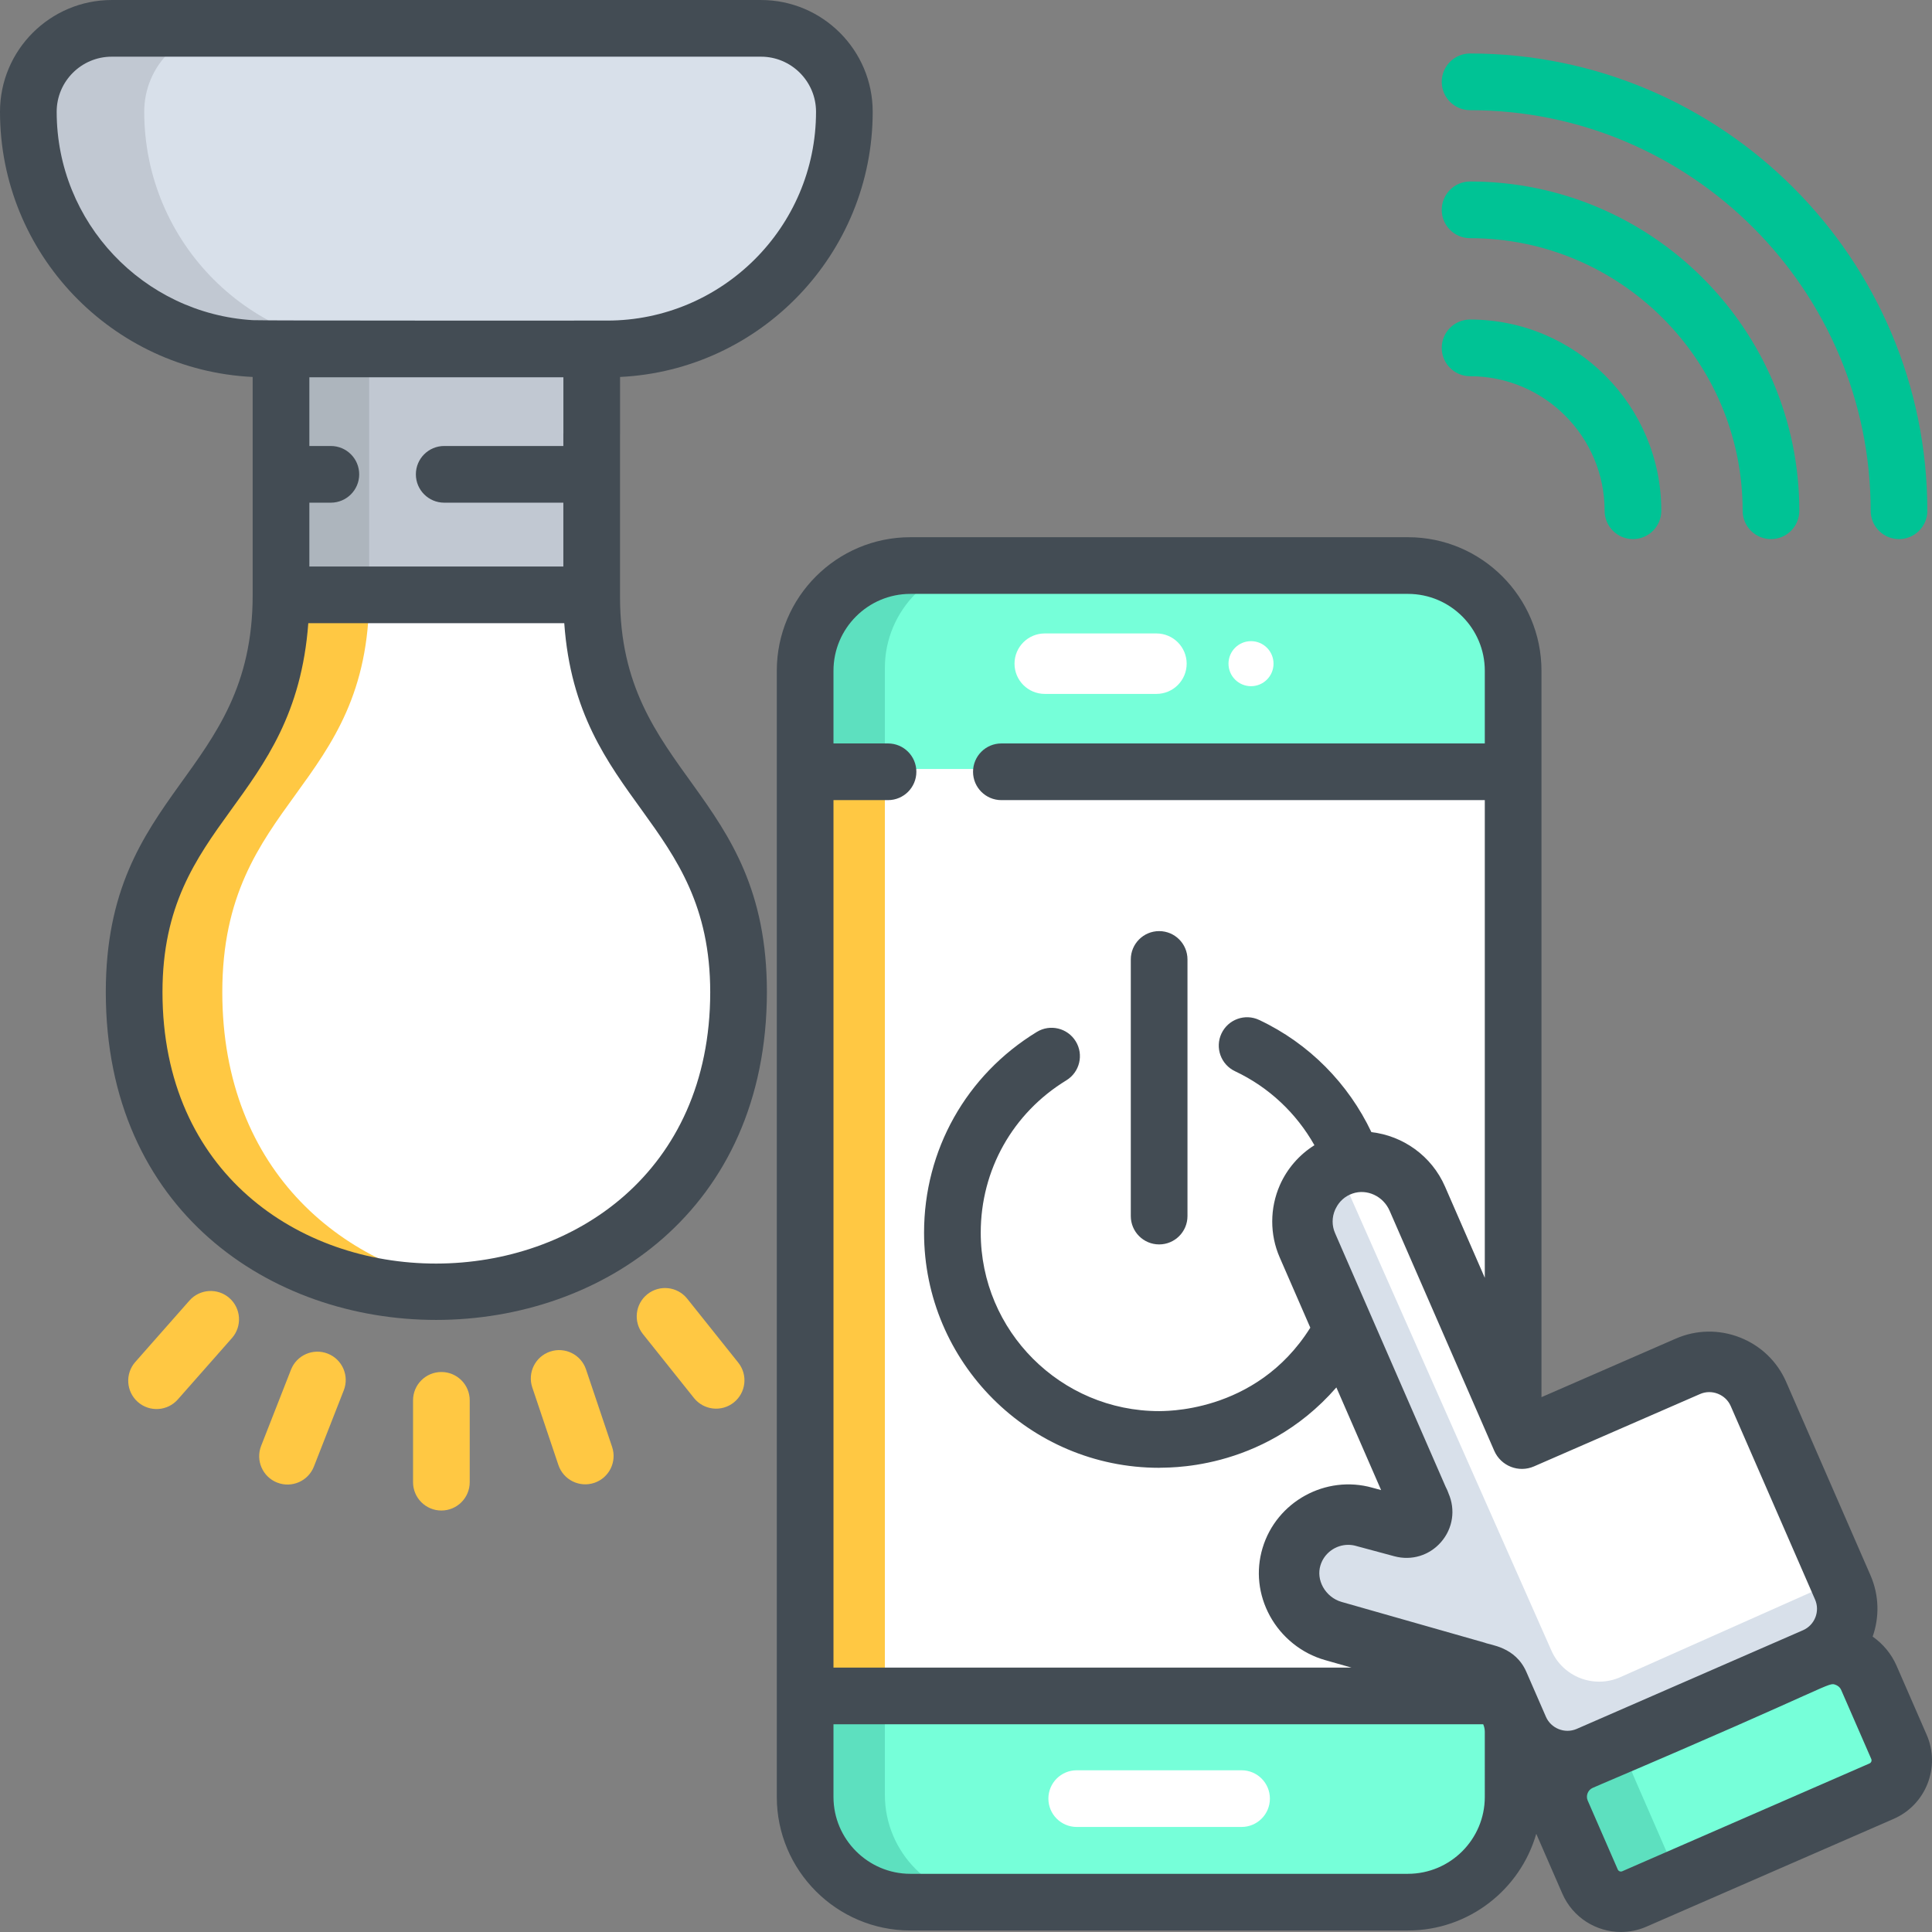 <?xml version="1.0" encoding="iso-8859-1"?>
<!-- Generator: Adobe Illustrator 19.0.0, SVG Export Plug-In . SVG Version: 6.00 Build 0)  -->
<svg version="1.1" id="Capa_1" xmlns="http://www.w3.org/2000/svg" xmlns:xlink="http://www.w3.org/1999/xlink" x="0px" y="0px"
	 viewBox="0 0 512 512" style="enable-background:new 0 0 512 512;" xml:space="preserve">
<rect x="0" y="0" width="512" height="512" fill="#808080" stroke="none"/>
<path style="fill:#ADB5BD;" d="M156.804,68.445v99.305H74.472V68.445c0-7.68,6.289-13.969,13.969-13.969h54.394
	C150.515,54.476,156.804,60.765,156.804,68.445z"/>
<path style="fill:#FFC843;" d="M195.727,262.981c-0.05,47.715-32.705,73.961-68.513,78.617
	c-43.509,5.668-91.665-20.498-91.665-78.687c0-51.19,38.923-53.493,38.923-105.263v-0.01h82.332v0.531
	C156.804,209.147,195.767,211.851,195.727,262.981z"/>
<path style="fill:#C1C8D2;" d="M156.804,68.445v99.305h-58.97V68.445c0-7.68,6.289-13.969,13.969-13.969h31.032
	C150.515,54.476,156.804,60.765,156.804,68.445z"/>
<path style="fill:#FFFFFF;" d="M195.727,262.981c-0.05,47.715-32.705,73.961-68.513,78.617
	c-35.749-4.656-68.303-30.852-68.303-78.687c0-51.19,38.923-53.493,38.923-105.263v-0.01h58.97v0.531
	C156.804,209.147,195.767,211.851,195.727,262.981z"/>
<path style="fill:#5DE0BF;" d="M401.236,176.99v298.661c0,15.343-12.555,27.898-27.898,27.898h-131.96
	c-15.343,0-27.898-12.555-27.898-27.898V176.99c0-15.343,12.555-27.898,27.898-27.898h131.96
	C388.68,149.092,401.236,161.647,401.236,176.99z"/>
<path style="fill:#76FFD9;" d="M401.236,176.99v298.661c0,15.343-12.555,27.898-27.898,27.898H262.397
	c-15.343,0-27.898-12.555-27.898-27.898V176.99c0-15.343,12.555-27.898,27.898-27.898h110.941
	C388.68,149.092,401.236,161.647,401.236,176.99z"/>
<rect x="213.481" y="203.788" style="fill:#FFFFFF;" width="187.756" height="245.074"/>
<rect x="213.481" y="203.788" style="fill:#FFC843;" width="21.019" height="245.074"/>
<path style="fill:#D8E0EA;" d="M481.536,440.255l-59.812,26.074c-7.145,3.116-15.545-0.184-18.661-7.329l-5.159-11.835
	c-0.503-1.148-1.482-2.01-2.689-2.353l-41.05-11.693c-8.375-2.387-13.535-11.274-11.039-19.616
	c2.445-8.15,11.056-12.891,19.256-10.553l10.018,2.706c2.789,0.754,5.285-1.432,5.285-4.02c0-0.553-0.117-1.123-0.361-1.683
	c-0.134-0.293-0.251-0.595-0.36-0.896c-0.142-0.284-0.284-0.578-0.419-0.871l-29.223-67.023c-3.393-7.79,0.059-16.919,7.672-20.554
	c0.545-0.259,1.105-0.494,1.692-0.695c7.832-2.681,16.391,1.34,19.7,8.928l27.666,63.446l43.873-19.13
	c7.145-3.116,15.537,0.184,18.653,7.329l20.974,48.094l1.315,3.015C491.973,428.747,488.681,437.139,481.536,440.255z"/>
<path style="fill:#5DE0BF;" d="M498.941,475.542l-50.272,21.92l-14.725,6.424c-4.606,2.002-9.959-0.1-11.969-4.698l-8.468-19.431
	c-2.362-5.427,0.134-11.793,5.562-14.155l15.102-6.592l46.838-20.42c5.427-2.362,11.793,0.142,14.155,5.562l8.477,19.431
	C505.642,468.18,503.54,473.541,498.941,475.542z"/>
<path style="fill:#76FFD9;" d="M498.941,475.542l-50.272,21.92c-2.814-0.754-5.268-2.731-6.525-5.612l-9.256-21.233
	c-1.717-3.936-1.081-8.342,1.282-11.609l46.838-20.42c5.427-2.362,11.793,0.142,14.155,5.562l8.477,19.431
	C505.642,468.18,503.54,473.541,498.941,475.542z"/>
<path style="fill:#FFFFFF;" d="M487.551,418.579l-58.136,25.881c-6.994,3.107-15.186-0.042-18.276-7.036l-56.144-126.819
	c0.545-0.259,1.105-0.494,1.692-0.695c7.832-2.681,16.391,1.34,19.7,8.928l27.666,63.446l43.873-19.13
	c7.145-3.116,15.537,0.184,18.653,7.329L487.551,418.579z"/>
<path style="fill:#C1C8D2;" d="M223.765,29.612c0,34.717-28.148,62.856-62.856,62.856H70.366c-17.354,0-33.065-7.03-44.441-18.405
	S7.51,46.966,7.51,29.612c0-12.207,9.893-22.1,22.1-22.1h172.055c6.098,0,11.626,2.473,15.631,6.469
	C221.292,17.987,223.765,23.514,223.765,29.612z"/>
<path style="fill:#D8E0EA;" d="M223.765,29.612c0,34.717-28.148,62.856-62.856,62.856h-59.832c-17.364,0-33.075-7.03-44.451-18.405
	C45.262,62.688,38.222,46.966,38.222,29.612c0-12.207,9.893-22.1,22.1-22.1h141.343c6.098,0,11.626,2.473,15.631,6.469
	C221.292,17.987,223.765,23.514,223.765,29.612z"/>
<g>
	<path style="fill:#FFC843;" d="M116.971,363.595c-4.149,0-7.51,3.362-7.51,7.51v21.689c0,4.149,3.362,7.51,7.51,7.51
		s7.51-3.362,7.51-7.51v-21.689C124.482,366.956,121.12,363.595,116.971,363.595z"/>
	<path style="fill:#FFC843;" d="M155.299,362.905c-1.323-3.931-5.583-6.043-9.514-4.722c-3.931,1.323-6.045,5.583-4.722,9.514
		l6.918,20.554c1.322,3.924,5.576,6.046,9.514,4.722c3.931-1.323,6.045-5.583,4.722-9.514L155.299,362.905z"/>
	<path style="fill:#FFC843;" d="M182.117,344.166c-2.589-3.239-7.314-3.773-10.555-1.184c-3.24,2.588-3.771,7.314-1.184,10.555
		l13.531,16.949c2.589,3.24,7.316,3.77,10.555,1.184c3.24-2.588,3.771-7.314,1.184-10.555L182.117,344.166z"/>
	<path style="fill:#FFC843;" d="M60.799,344.001c-3.111-2.743-7.858-2.442-10.6,0.667l-14.342,16.268
		c-2.743,3.111-2.443,7.858,0.667,10.6c3.125,2.755,7.869,2.43,10.6-0.667l14.342-16.268
		C64.21,351.489,63.91,346.744,60.799,344.001z"/>
	<path style="fill:#FFC843;" d="M86.85,358.723c-3.86-1.511-8.22,0.392-9.733,4.253l-7.913,20.194
		c-1.513,3.861,0.392,8.219,4.253,9.733c3.863,1.512,8.219-0.391,9.733-4.253l7.913-20.194
		C92.616,364.594,90.712,360.236,86.85,358.723z"/>
</g>
<path style="fill:#434C54;" d="M164.314,157.637v-42.468c0-0.08,0.01-0.16,0.01-0.23v-15.04
	c37.221-1.792,66.951-32.634,66.951-70.286c0-16.322-13.288-29.61-29.61-29.61H29.61C13.278,0.002,0,13.29,0,29.612
	c0,37.661,29.731,68.503,66.961,70.286v57.739c0,0.01,0,0.01,0,0.02c0,48.129-38.923,51.366-38.923,105.253
	c0,115.868,175.069,115.831,175.199-0.02c0-53.667-38.923-57.398-38.923-104.723L164.314,157.637L164.314,157.637z M15.02,29.612
	c0-8.041,6.539-14.59,14.59-14.59h172.055c8.041,0,14.59,6.549,14.59,14.59c0,30.713-25.036,55.345-55.355,55.345
	c-0.11,0-91.659,0.053-93.938-0.11C38.022,83.085,15.02,58.992,15.02,29.612z M117.72,133.214h31.573v16.913H81.982v-16.913h5.698
	c4.146,0,7.51-3.365,7.51-7.51c0-4.156-3.365-7.51-7.51-7.51h-5.698V99.978h67.322v14.8c-0.01,0.08-0.01,0.16-0.01,0.24v3.174
	h-31.573c-4.146,0-7.51,3.355-7.51,7.51C110.21,129.849,113.575,133.214,117.72,133.214z M188.217,262.981
	c-0.097,95.699-145.158,96-145.158-0.07c0-45.642,35.076-49.793,38.643-97.763h67.832
	C152.905,212.656,188.217,217.333,188.217,262.981z"/>
<g>
	<path style="fill:#00C395;" d="M389.586,99.701c19.66,0,35.654,15.995,35.654,35.654c0,4.149,3.362,7.51,7.51,7.51
		c4.149,0,7.51-3.362,7.51-7.51c0-27.942-22.732-50.674-50.674-50.674c-4.149,0-7.51,3.362-7.51,7.51
		C382.076,96.339,385.438,99.701,389.586,99.701z"/>
	<path style="fill:#00C395;" d="M389.586,29.196c58.537,0,106.16,47.623,106.16,106.16c0,4.149,3.362,7.51,7.51,7.51
		s7.51-3.362,7.51-7.51c0-66.819-54.361-121.18-121.18-121.18c-4.149,0-7.51,3.362-7.51,7.51S385.438,29.196,389.586,29.196z"/>
	<path style="fill:#00C395;" d="M389.586,63.121c39.829,0,72.233,32.403,72.233,72.233c0,4.149,3.362,7.51,7.51,7.51
		c4.149,0,7.51-3.362,7.51-7.51c0-48.112-39.142-87.254-87.254-87.254c-4.149,0-7.51,3.362-7.51,7.51S385.438,63.121,389.586,63.121
		z"/>
</g>
<g>
	<path style="fill:#FFFFFF;" d="M276.869,183.892h29.599c4.424,0,8.011-3.587,8.011-8.011s-3.587-8.011-8.011-8.011h-29.599
		c-4.424,0-8.011,3.587-8.011,8.011S272.445,183.892,276.869,183.892z"/>
	<circle style="fill:#FFFFFF;" cx="331.532" cy="175.88" r="5.967"/>
	<path style="fill:#FFFFFF;" d="M329.027,469.141h-43.684c-4.149,0-7.51,3.362-7.51,7.51s3.362,7.51,7.51,7.51h43.684
		c4.149,0,7.51-3.362,7.51-7.51S333.174,469.141,329.027,469.141z"/>
</g>
<g>
	<path style="fill:#434C54;" d="M510.59,459.74l-7.97-18.278c-1.379-3.164-3.58-5.806-6.347-7.742
		c1.801-5.116,1.755-10.895-0.578-16.249l-22.34-51.24c-2.363-5.427-6.719-9.613-12.247-11.786
		c-5.538-2.173-11.576-2.063-17.003,0.3l-35.599,15.521V177.754c0-19.517-15.872-35.388-35.388-35.388h-131.87
		c-19.507,0-35.388,15.872-35.388,35.388v298.457c0,19.507,15.882,35.388,35.388,35.388h131.87
		c16.127,0,29.756-10.848,34.006-25.621l6.913,15.859c2.774,6.361,9.008,10.161,15.541,10.161c2.255,0,4.546-0.454,6.741-1.411
		l65.517-28.565C510.393,478.292,514.32,468.297,510.59,459.74z M220.881,212.041h14.454c4.149,0,7.51-3.362,7.51-7.51
		s-3.362-7.51-7.51-7.51h-14.454v-19.266c0-11.225,9.142-20.368,20.368-20.368h131.87c11.235,0,20.368,9.142,20.368,20.368v19.266
		H265.376c-4.149,0-7.51,3.362-7.51,7.51s3.362,7.51,7.51,7.51h128.111v126.592l-10.544-24.183
		c-3.555-8.171-11.195-13.478-19.507-14.42c-6.088-12.827-16.482-23.492-29.741-29.731c-3.755-1.772-8.221-0.16-9.994,3.595
		c-1.762,3.745-0.16,8.221,3.595,9.994c9.022,4.246,16.302,11.195,21.039,19.607c-4.005,2.503-7.23,6.198-9.162,10.584
		c-2.674,6.088-2.694,13.068-0.05,19.126l8.121,18.645c-14.546,23.207-39.755,22.016-40.055,22.11
		c-26.076,0-47.284-21.209-47.284-47.284c0-16.613,8.482-31.703,22.681-40.375c3.545-2.163,4.666-6.789,2.503-10.324
		c-2.163-3.545-6.789-4.666-10.324-2.503c-18.706,11.426-29.881,31.313-29.881,53.203c0,34.357,27.948,62.305,62.305,62.305
		c0.791-0.21,27.066,1.536,46.964-21.299l11.856,27.207l-2.313-0.631c-12.367-3.485-25.425,3.675-29.11,16.002
		c-1.802,6.008-1.102,12.397,1.963,17.995c3.104,5.668,8.411,9.924,14.58,11.676l7,1.993H220.881V212.041z M393.486,476.211
		c0,11.225-9.132,20.368-20.368,20.368h-131.87c-11.202,0-20.368-9.165-20.368-20.368v-19.266h172.185
		c0.277,0.634,0.421,1.319,0.421,2.011V476.211z M409.689,454.972l-1.182-2.714l-3.995-9.162c-2.944-6.755-9.611-7.109-11.025-7.761
		l-37.972-10.815c-2.063-0.591-3.855-2.033-4.917-3.955c-0.991-1.812-1.232-3.845-0.671-5.708c0.991-3.304,4.066-5.457,7.36-5.457
		c0.691,0,1.392,0.09,2.083,0.29c0.03,0.01,0.07,0.02,0.1,0.03l10.044,2.704c4.576,1.242,9.333-0.22,12.417-3.805
		c3.094-3.585,3.835-8.512,1.943-12.848c-0.05-0.13-0.1-0.26-0.14-0.381c-0.13-0.35-0.28-0.691-0.451-1.021
		c-0.06-0.13-0.13-0.26-0.18-0.37l-18.635-42.738l-10.034-23.021l-0.621-1.432c-0.881-2.013-0.871-4.236,0.03-6.269
		c0.05-0.11,0.1-0.22,0.17-0.33c0.901-1.853,2.463-3.244,4.436-3.915c3.815-1.312,8.121,0.691,9.813,4.566l1.142,2.614
		l24.083,55.245l2.503,5.748c1.772,4.056,6.489,5.908,10.544,4.136l1.973-0.861l42.007-18.305c1.502-0.661,3.184-0.691,4.736-0.08
		c1.552,0.611,2.764,1.772,3.415,3.274l22.34,51.25c1.372,3.124-0.07,6.789-3.204,8.151c-0.001,0-0.003,0.001-0.006,0.002
		c-0.001,0-0.002,0.001-0.004,0.002c-0.007,0.003-0.019,0.008-0.033,0.015c0.006-0.003,0.011-0.005,0.016-0.007
		c-0.012,0.005-0.023,0.01-0.034,0.015c-0.012,0.005-0.027,0.012-0.044,0.019c-0.015,0.007-0.026,0.011-0.04,0.017
		c0.005-0.002,0.009-0.004,0.014-0.006c-0.016,0.007-0.035,0.015-0.055,0.024c0.004-0.001,0.007-0.003,0.011-0.005
		c-0.008,0.003-0.015,0.006-0.021,0.009c-0.007,0.003-0.013,0.006-0.02,0.009c0.004-0.002,0.008-0.003,0.012-0.005
		c-0.042,0.019-0.068,0.03-0.081,0.035c0.005-0.002,0.012-0.005,0.02-0.009c-1.561,0.681-11.202,4.885-59.734,26.047
		C414.637,459.536,411.003,458.005,409.689,454.972z M495.434,467.336l-65.518,28.565c-0.227,0.099-0.461,0.103-0.692,0.013
		c-0.231-0.091-0.4-0.253-0.5-0.481l-7.969-18.278c-0.55-1.262,0.052-2.792,1.314-3.343c0.128-0.055,2.076-0.9,2.179-0.946
		c62.705-26.692,60.135-27.176,62.283-26.338c0.37,0.146,1.043,0.513,1.403,1.337l7.969,18.277
		C496.102,466.6,495.893,467.135,495.434,467.336z"/>
	<polygon style="fill:#434C54;" points="477.794,432.034 477.796,432.033 477.796,432.033 	"/>
	<path style="fill:#434C54;" d="M477.774,432.042c0.006-0.003,0.011-0.005,0.017-0.008l0.002-0.001
		C477.789,432.036,477.782,432.039,477.774,432.042z"/>
	<path style="fill:#434C54;" d="M307.184,329.784c4.149,0,7.51-3.362,7.51-7.51v-68.01c0-4.149-3.362-7.51-7.51-7.51
		s-7.51,3.362-7.51,7.51v68.01C299.674,326.422,303.036,329.784,307.184,329.784z"/>
</g>
<g>
</g>
<g>
</g>
<g>
</g>
<g>
</g>
<g>
</g>
<g>
</g>
<g>
</g>
<g>
</g>
<g>
</g>
<g>
</g>
<g>
</g>
<g>
</g>
<g>
</g>
<g>
</g>
<g>
</g>
</svg>
